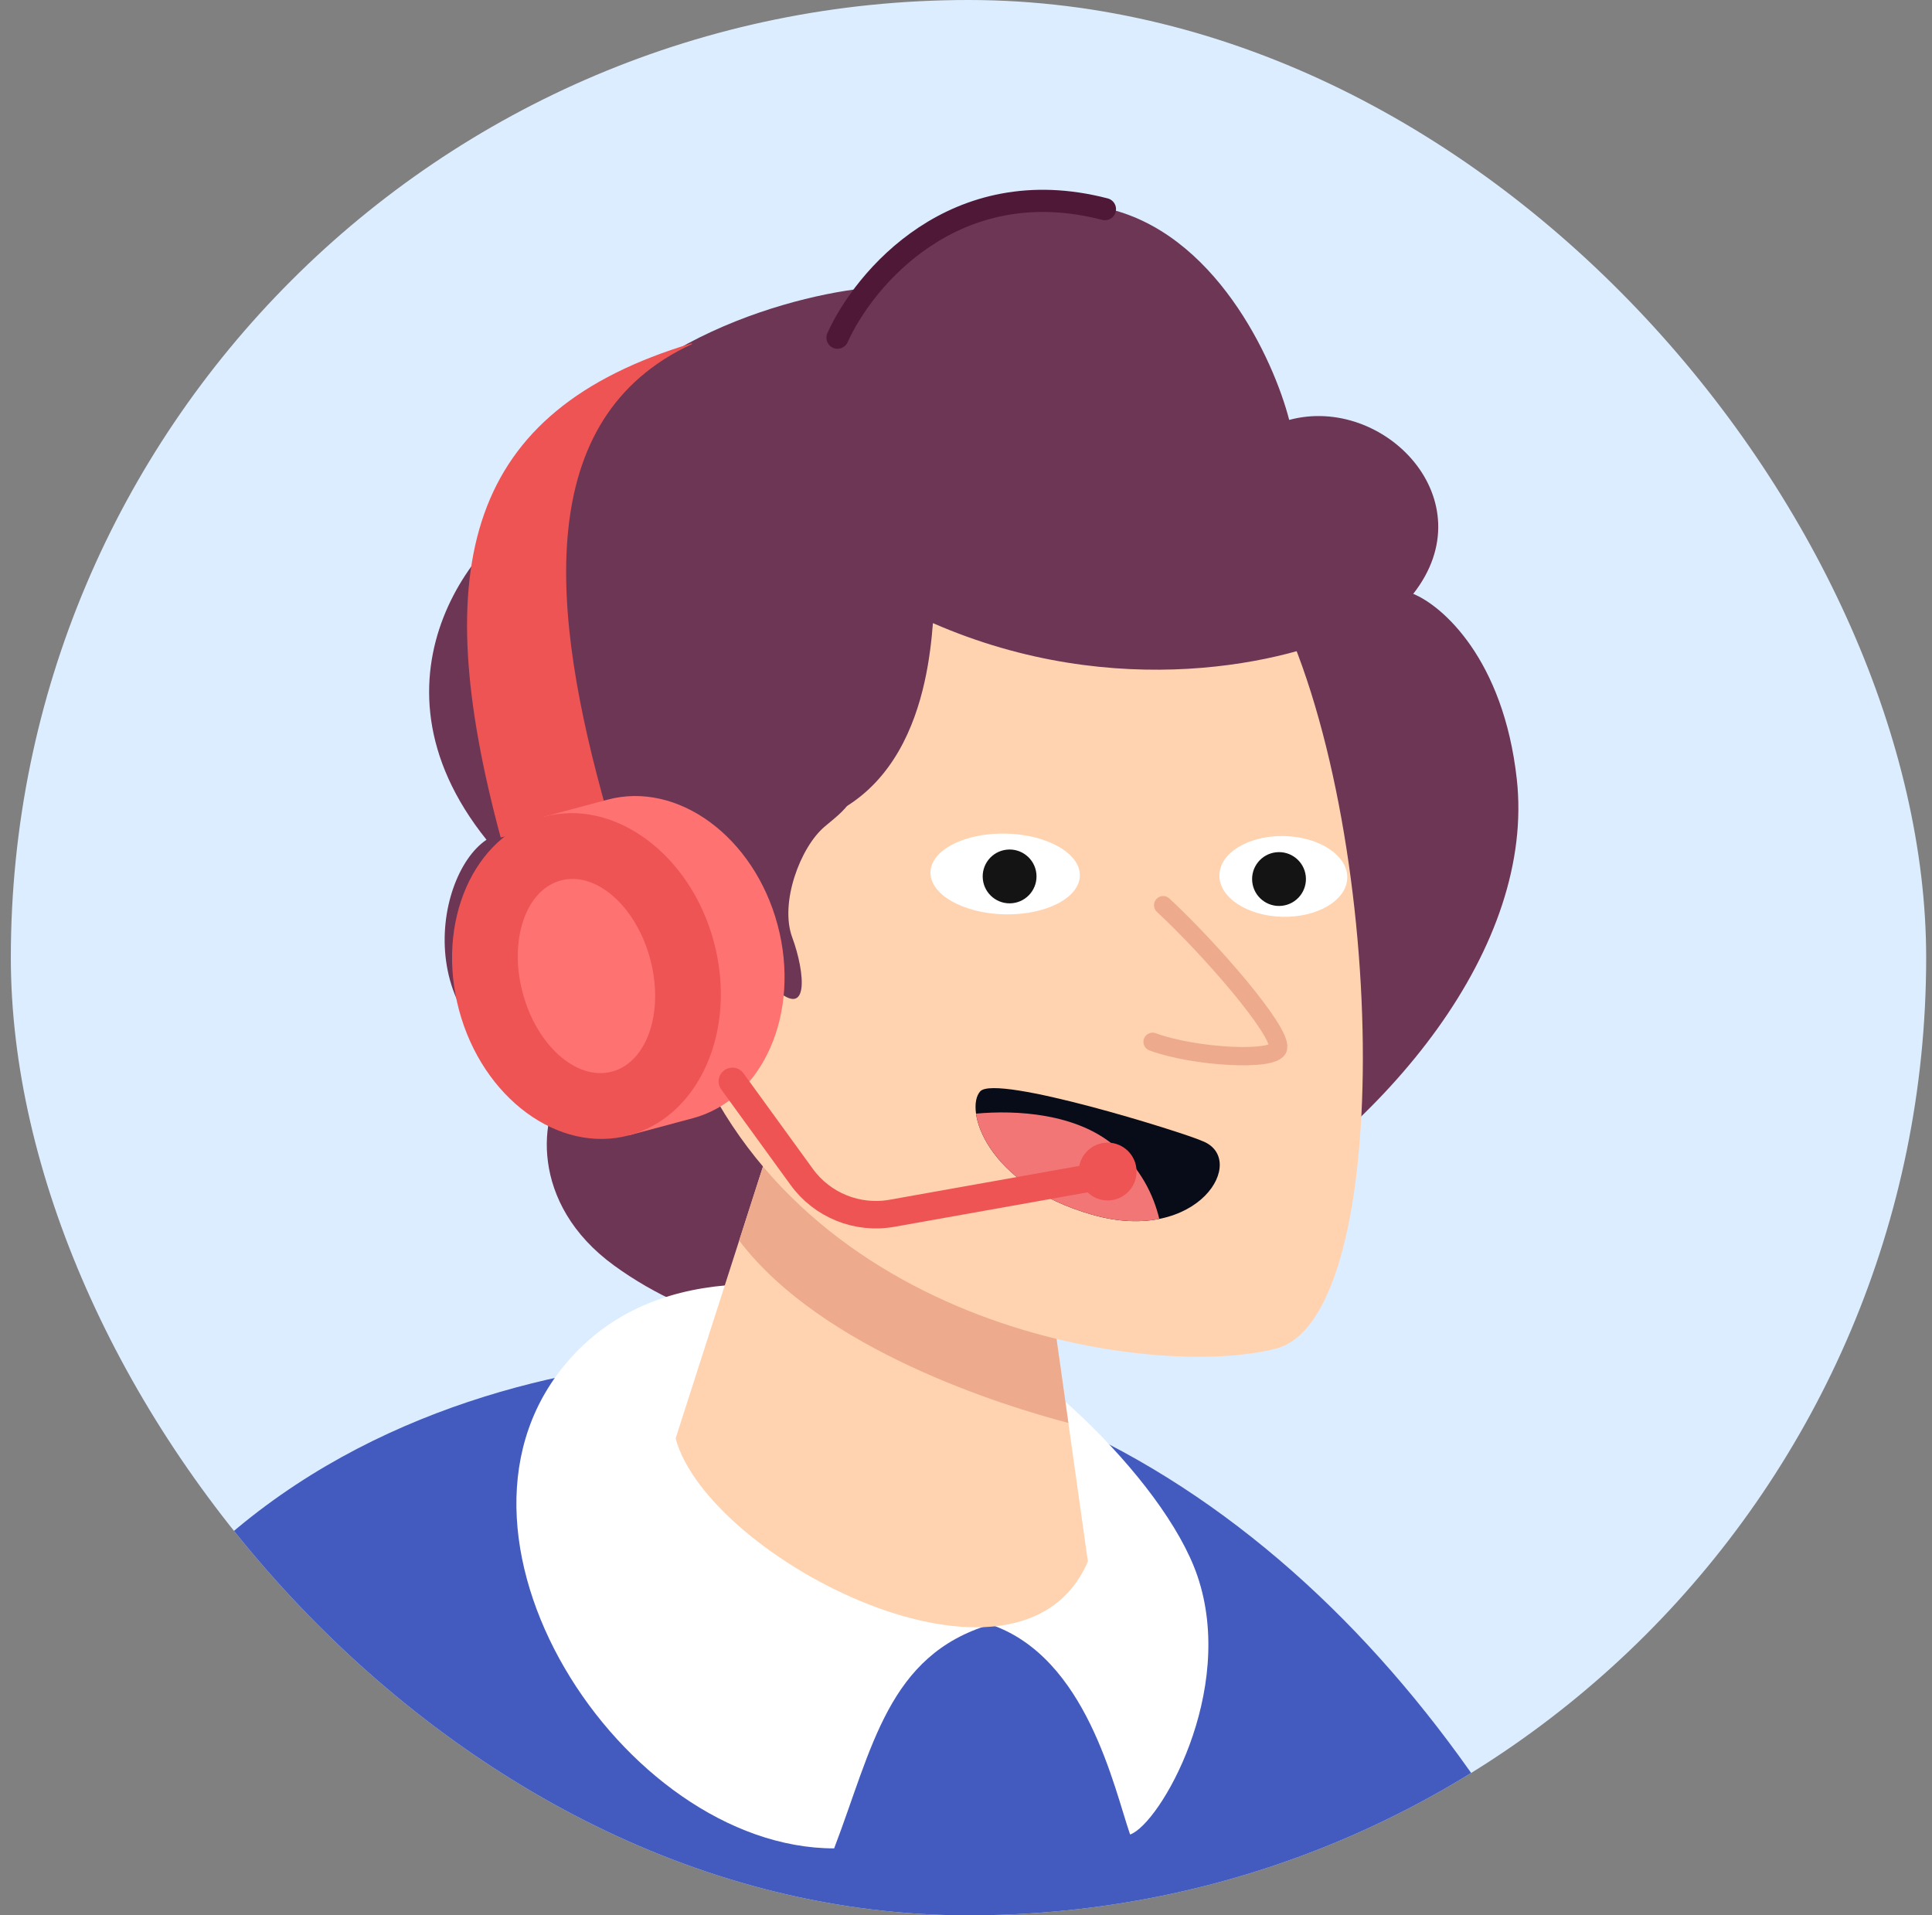 <svg width="116" height="115" viewBox="0 0 116 115" fill="none" xmlns="http://www.w3.org/2000/svg">
<rect x="0" y="0" width="116" height="115" fill="#808080" stroke="none"/>
<g clip-path="url(#clip0_6133_179056)">
<rect x="0.65" width="115" height="115" rx="57.5" fill="#DCEDFF"/>
<path d="M1.261 112.778C9.336 82.313 40.308 80.111 51.674 81.836C96.837 88.691 116.792 158.247 100.206 193.733L-11.005 197.413C-8.062 162.81 -0.886 120.879 1.261 112.778Z" fill="#435BBF"/>
<path d="M66.331 12.485C72.929 13.9 76.463 21.559 77.405 25.212C83.089 23.68 89.269 30.026 84.852 35.657C86.591 36.359 90.27 39.565 91.07 46.776C93.281 66.7 56.601 90.287 36.879 75.989C31.742 72.264 32.354 66.829 34.039 64.913C24.46 62.807 25.883 52.652 29.21 50.42C21.245 40.486 29.076 31.469 32.866 30.154C35.318 21.294 46.536 17.902 51.838 17.314C53.92 15.114 59.733 11.07 66.331 12.485Z" fill="#6D3654"/>
<path d="M59.469 97.536C53.315 99.361 52.381 104.966 50.083 110.979C37.373 110.979 24.916 91.926 34.269 81.534C39.694 75.506 48.555 76.713 55.536 78.807C60.989 80.443 69.887 88.736 71.894 94.621C74.26 101.557 69.626 109.532 67.853 110.146C66.879 107.336 65.244 99.497 59.469 97.536Z" fill="white"/>
<path d="M40.565 86.363L46.584 67.629L61.645 67.674L65.318 93.753C61.233 103.242 42.498 93.577 40.565 86.363Z" fill="#FFD3B0"/>
<path d="M44.381 74.486L46.584 67.629L52.072 67.645L62.12 71.048L64.146 85.435C60.247 84.41 49.37 81.059 44.381 74.486Z" fill="#EEAA8D"/>
<path d="M76.607 80.973C83.913 79.089 83.269 49.102 76.437 35.904C72.845 27.715 47.216 38.61 50.573 44.679C52.206 47.631 50.992 48.389 49.519 49.627C48.046 50.863 46.801 54.222 47.567 56.284C48.332 58.346 48.685 61.528 46.27 59.112C43.855 56.696 37.377 41.849 34.666 51.275C32.496 58.815 38.16 61.801 41.262 62.351C48.035 79.85 69.302 82.857 76.607 80.973Z" fill="#FFD3B0"/>
<path d="M58.853 65.527C59.799 64.477 71.053 67.995 72.17 68.501C74.995 69.56 72.001 74.762 65.584 72.935C59.166 71.108 57.907 66.578 58.853 65.527Z" fill="#080B18"/>
<path d="M58.602 66.864C61.007 66.64 64.614 66.843 66.911 68.793C68.49 70.135 69.268 71.764 69.606 73.185C68.488 73.408 67.136 73.377 65.583 72.935C60.764 71.563 58.854 68.667 58.602 66.864Z" fill="#F27676"/>
<path d="M69.839 54.35C72.682 56.992 76.936 61.9 76.74 62.917C76.58 63.749 71.702 63.476 69.203 62.553" stroke="#EEAA8D" stroke-width="1.1" stroke-linecap="round"/>
<ellipse cx="60.352" cy="52.474" rx="4.485" ry="2.424" transform="rotate(1.392 60.352 52.474)" fill="white"/>
<circle cx="60.618" cy="52.622" r="1.616" transform="rotate(-6.332 60.618 52.622)" fill="#141414"/>
<ellipse cx="77.053" cy="52.622" rx="3.84" ry="2.424" transform="rotate(1.278 77.053 52.622)" fill="white"/>
<circle cx="76.794" cy="52.779" r="1.616" transform="rotate(-6.332 76.794 52.779)" fill="#141414"/>
<path d="M42.043 51.675C40.975 49.897 40.158 48.284 39.648 46.961C35.879 37.18 37.589 23.572 51.081 19.391C58.722 17.023 72.103 16.363 78.855 31.18C79.704 33.044 80.613 35.279 81.479 37.741C77.42 39.809 67.011 42.218 56.014 37.413C55.719 41.203 54.517 49.925 44.988 49.908C44.565 50.919 43.219 50.217 42.043 51.675Z" fill="#6D3654"/>
<path d="M50.285 20.275C51.882 16.726 57.329 10.215 66.342 12.557" stroke="#4F1836" stroke-width="1.331" stroke-linecap="round"/>
<path d="M41.532 20.614L41.552 20.658C31.949 25.09 33.024 36.708 36.439 48.739L30.061 50.284C25.668 33.958 27.994 24.684 41.532 20.614Z" fill="#EF5454"/>
<path d="M41.599 67.139C45.824 66.007 48.102 60.808 46.687 55.527C45.272 50.246 40.699 46.882 36.474 48.014L32.649 49.039L32.992 50.318C31.148 52.585 30.438 56.087 31.387 59.627C32.335 63.166 34.701 65.844 37.431 66.885L37.774 68.164L41.599 67.139Z" fill="#FF7272"/>
<circle cx="66.505" cy="70.341" r="1.736" fill="#EF5454"/>
<path d="M43.972 64.927L48.135 70.663C49.373 72.369 51.477 73.217 53.552 72.847L65.203 70.77" stroke="#EF5454" stroke-width="1.65" stroke-linecap="round" stroke-linejoin="round"/>
<ellipse cx="35.212" cy="58.602" rx="7.92" ry="9.9" transform="rotate(-15 35.212 58.602)" fill="#EF5454"/>
<ellipse cx="35.212" cy="58.602" rx="3.96" ry="5.94" transform="rotate(-15 35.212 58.602)" fill="#FF7272"/>
</g>
<defs>
<clipPath id="clip0_6133_179056">
<rect x="0.65" width="115" height="115" rx="57.5" fill="white"/>
</clipPath>
</defs>
</svg>
